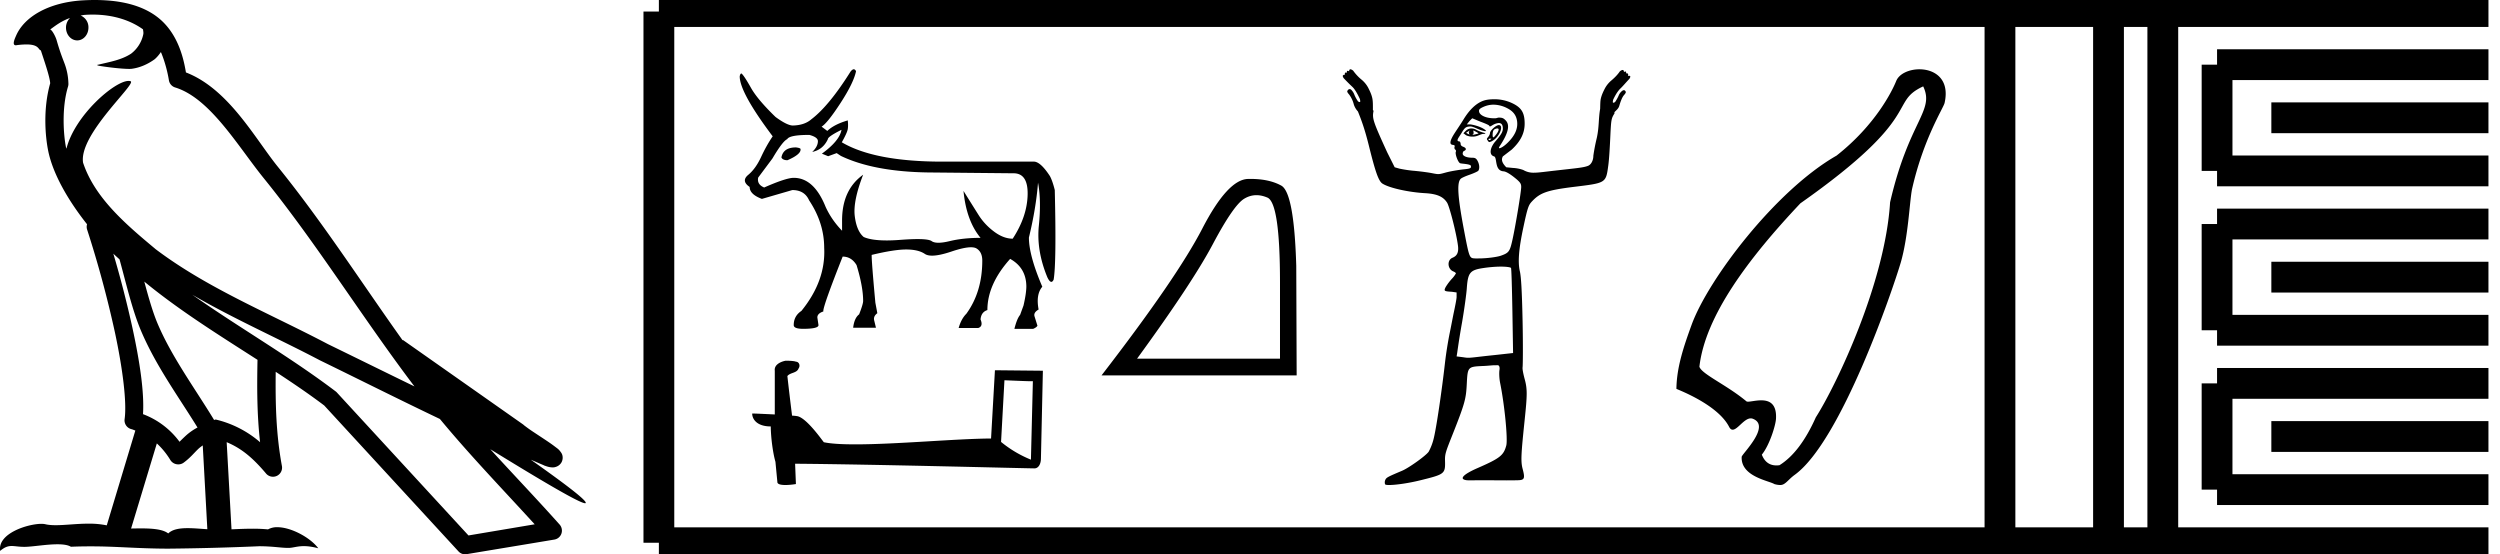 <svg xmlns="http://www.w3.org/2000/svg" width="81.184" height="18"><path d="M3.01.474c.693 0 1.247.2 1.634.479.006.053.02.107.009.16-.05.248-.195.477-.396.63-.316.207-.697.267-1.057.356-.09.01-.019.031.031.04.23.04.707.099.971.099l.052-.001c.278-.032.54-.148.766-.311.079-.067.147-.15.205-.236.147.346.227.713.26.917.018.11.096.2.202.233 1.139.349 2.038 1.91 2.88 2.949 1.729 2.137 3.199 4.526 4.892 6.76-.937-.456-1.87-.916-2.81-1.374-1.92-1.01-3.92-1.816-5.604-3.09l-.008-.008c-.97-.808-1.963-1.66-2.339-2.793-.148-.92 1.757-2.577 1.542-2.646a.207.207 0 0 0-.064-.01c-.458 0-1.753 1.128-2.019 2.202-.003-.014-.01-.03-.014-.045-.073-.356-.154-1.256.068-1.98a.29.29 0 0 0 .01-.103 1.968 1.968 0 0 0-.123-.634c-.063-.17-.139-.344-.26-.765-.031-.108-.142-.328-.208-.345.186-.138.375-.28.645-.375a.434.434 0 0 0-.132.314c0 .23.164.415.365.415.2 0 .364-.186.364-.415V.894a.411.411 0 0 0-.255-.39c.053-.007.096-.019.154-.022.081-.006.16-.008.238-.008zm.67 7.763c.065.065.135.124.202.187.214.78.412 1.64.692 2.305.483 1.145 1.216 2.141 1.84 3.154a1.814 1.814 0 0 0-.385.27 6.831 6.831 0 0 0-.199.193 2.61 2.61 0 0 0-1.186-.897c.045-.723-.108-1.712-.34-2.787a34.903 34.903 0 0 0-.624-2.425zm1.006.908c1.149.945 2.428 1.738 3.676 2.54-.018.91-.018 1.778.084 2.675a3.411 3.411 0 0 0-1.437-.736c-.02 0-.037.012-.057.012-.649-1.063-1.383-2.06-1.837-3.134-.156-.37-.293-.85-.429-1.357zm.407 5.254a2.5 2.5 0 0 1 .44.541.3.3 0 0 0 .257.14.29.29 0 0 0 .17-.053c.215-.156.347-.324.476-.446.047-.045.097-.08.148-.117l.149 2.722c-.213-.014-.435-.035-.637-.035-.264 0-.495.036-.633.172-.169-.134-.497-.164-.89-.164-.102 0-.207.002-.316.004l.836-2.764zM6.25 9.574c1.354.787 2.784 1.414 4.135 2.125a.244.244 0 0 0 .006.003c1.295.631 2.586 1.28 3.894 1.904.984 1.189 2.052 2.295 3.078 3.42l-2.15.362-4.267-4.635a.288.288 0 0 0-.037-.036c-1.499-1.137-3.152-2.082-4.66-3.143zM3.076 0c-.135 0-.273.005-.411.013C1.58.083.792.54.523 1.157c-.04.093-.146.314-.007.314a2.35 2.35 0 0 1 .341-.028c.418 0 .38.172.47.194.09.282.29.846.303 1.068-.244.86-.153 1.763-.064 2.198.15.732.63 1.584 1.261 2.38a.285.285 0 0 0 0 .166 35.3 35.3 0 0 1 .903 3.336c.251 1.168.393 2.277.317 2.823a.294.294 0 0 0 .221.328c.045.011.084.031.127.045l-.928 3.079a2.847 2.847 0 0 0-.593-.055c-.381 0-.756.05-1.064.05-.125 0-.24-.008-.34-.032a.546.546 0 0 0-.125-.012c-.436 0-1.428.306-1.34.879.15-.128.257-.159.375-.159.11 0 .23.027.405.027h.027c.254-.004.697-.083 1.053-.083.18 0 .338.02.438.08.236-.01.45-.013.649-.013.85 0 1.447.07 2.5.075a89.565 89.565 0 0 0 2.974-.079c.45.003.697.054.922.054h.04c.134-.004.265-.057.48-.057.123 0 .273.017.468.07-.25-.341-.877-.685-1.33-.685a.591.591 0 0 0-.302.071 5.081 5.081 0 0 0-.508-.022c-.22 0-.448.01-.678.02l-.157-2.83c.487.203.857.517 1.281 1.021a.295.295 0 0 0 .513-.246c-.192-1.039-.213-2.019-.202-3.06.54.354 1.072.713 1.576 1.094l4.36 4.738a.29.29 0 0 0 .263.09c.95-.159 1.9-.315 2.849-.474a.294.294 0 0 0 .23-.193.298.298 0 0 0-.06-.297c-.741-.83-1.508-1.631-2.25-2.445 1.269.78 2.875 1.755 3.08 1.755.022 0 .027-.013.012-.04-.094-.163-.9-.755-1.775-1.373.14.058.276.12.415.177l.017.01c.103.035.16.059.27.062a.286.286 0 0 0 .108-.016.317.317 0 0 0 .188-.152.32.32 0 0 0 .023-.238c-.017-.05-.038-.077-.054-.098-.061-.085-.103-.109-.162-.154a4.553 4.553 0 0 0-.205-.149c-.153-.105-.336-.223-.493-.328a4.992 4.992 0 0 1-.328-.233.307.307 0 0 0-.028-.025l-3.892-2.736c-.008-.006-.02-.001-.028-.006-1.333-1.869-2.588-3.825-4.046-5.627-.744-.92-1.598-2.528-2.985-3.064-.067-.396-.218-1.127-.755-1.649C4.827.26 4.168.056 3.427.011A5.728 5.728 0 0 0 3.076 0zM25.85 4.787q-.407 0-.472.314v.019q.047.083.194.083.425-.185.425-.342v-.018q0-.037-.148-.056zm1.477-.572q-.065.36-.637.775l.203.083.277-.101.138.092q1.062.508 2.817.536l2.752.027h.037q.47 0 .457.688-.014.716-.485 1.436-.296 0-.6-.226-.305-.226-.5-.53-.193-.306-.498-.795.093.97.554 1.524-.563 0-1.002.106-.219.053-.365.053-.147 0-.221-.053-.092-.066-.457-.066-.222 0-.545.024-.249.02-.455.02-.501 0-.75-.112-.23-.194-.29-.679-.06-.485.272-1.343-.684.489-.684 1.486v.333q-.341-.351-.535-.776-.379-.942-1.035-.942-.249 0-.96.314-.24-.101-.194-.323l.462-.619q.332-.563.48-.628.074-.138.72-.138.277.074.277.203 0 .175-.184.35.35-.073.508-.415 0-.083.443-.304zm.398-1.965q-.045 0-.103.072-.701 1.117-1.274 1.551-.222.194-.6.203-.185 0-.563-.277-.564-.545-.785-.923-.25-.444-.324-.49-.037 0-.055.093 0 .526 1.071 1.948-.203.296-.378.674-.176.379-.416.577-.24.199.046.393 0 .24.397.388l.988-.287q.397 0 .545.333.49.738.49 1.542.055 1.071-.74 2.05-.249.166-.249.461 0 .12.305.12.499 0 .499-.12l-.037-.249q0-.13.194-.194v-.018q0-.176.628-1.764.286 0 .452.277.213.702.213 1.164 0 .101-.13.434-.157.12-.194.434h.74l-.056-.231q-.037-.139.101-.24l-.064-.342q-.12-1.302-.12-1.533v-.018q.73-.176 1.122-.176.392 0 .604.143.085.057.237.057.23 0 .618-.13.419-.142.643-.142.119 0 .183.04.185.115.185.392 0 1.016-.517 1.727-.167.166-.25.462h.637q.167-.056.074-.277.019-.24.222-.305 0-.84.739-1.662.517.286.526.886 0 .231-.092.628l-.111.305q-.102.12-.185.453h.61q.11-.047.138-.102l-.092-.296q-.046-.129.13-.23-.093-.49.12-.74-.435-1.015-.435-1.597.231-.95.296-1.782.11.582.027 1.395-.083.812.277 1.68.07.146.129.146.04 0 .074-.072.093-.526.037-2.909-.073-.295-.157-.452-.295-.453-.507-.471h-2.983q-2.207 0-3.269-.628.176-.314.194-.43.018-.115 0-.281-.443.13-.665.342l-.185-.139q.194-.12.62-.776.424-.655.498-1.025-.031-.062-.073-.062zm4.893 10.098c.488.021.755.032.87.032h.053l-.063 2.547a3.738 3.738 0 0 1-.97-.576l.11-2.003zm-7.107-.634c-.163.031-.377.131-.351.325v1.42c-.315-.015-.64-.031-.734-.031 0 .178.147.42.603.42.005.403.078.896.152 1.147l.063.66c0 .074.125.095.262.095.162 0 .34-.031.34-.031l-.026-.66c2.59.02 7.527.151 7.773.151.126 0 .21-.136.21-.325l.063-2.846-1.557-.016-.126 2.217c-1.127.006-3.076.19-4.402.19-.42 0-.781-.017-1.028-.069-.052-.058-.54-.765-.849-.844a1.36 1.36 0 0 0-.183-.02c-.053-.43-.105-.86-.152-1.285.094-.12.309-.09.366-.252.058-.078.021-.21-.089-.215-.063-.026-.235-.031-.309-.031zm15.291-5.376q.17 0 .354.078.41.173.41 2.758v2.474h-4.642q1.793-2.46 2.46-3.718.667-1.257 1.014-1.473.193-.119.404-.119zm-.197-.528l-.075.001q-.66.014-1.487 1.612-.826 1.598-3.272 4.767h6.336l-.013-3.558q-.07-2.376-.487-2.605-.393-.217-1.002-.217zm7.115-1.571c.006 0-.02.03-.021.066 0 .037.028.066.022.066-.004 0-.023-.01-.089-.044-.019-.01-.032-.013.022-.044.05-.028.064-.044.067-.044zm.133 0c.008 0 .015.007.044.022.038.018.11.06.11.066.033.007-.086.034-.132.044a.161.161 0 0 1-.033.004c-.019 0-.03-.004-.033-.004-.012 0 .039-.001.044-.044.005-.037-.019-.088 0-.088zm-.066-.067a.251.251 0 0 0-.177.067l-.088.088.088.066c.06.026.122.044.199.044a.472.472 0 0 0 .155-.022c.06-.019.147-.064.199-.066.09-.004.103-.019 0-.044a1.223 1.223 0 0 1-.221-.089.323.323 0 0 0-.155-.044zm.826 0h.014c.068 0 .042.089-.045.2-.046.058-.068.087-.088.087-.02 0-.026-.047-.022-.11.007-.127.044-.154.132-.177a.032.032 0 0 1 .009 0zm-.192.328c.004 0 .007 0 .007.004 0 .008-.025.032-.044.044a.014.014 0 0 1-.008.002l-.015-.002a.022.022 0 0 1-.022-.022c0-.02.025-.022.045-.022.012 0 .028-.004.037-.004zm.25-.438c-.09 0-.287.18-.287.265 0 .034-.035.097-.067.132-.047.052-.036.068 0 .111.019.023.025.044.044.044a.281.281 0 0 0 .11-.044c.226-.13.373-.508.2-.508zm-.177-.663a.99.99 0 0 1 .442.11c.2.1.308.235.331.442.027.239-.08.461-.309.685-.125.123-.228.177-.265.177-.026 0-.023-.02.022-.088.271-.414.325-.67.177-.818-.063-.063-.098-.088-.221-.088-.03 0-.07.02-.11.022h-.045c-.26 0-.468-.096-.486-.221-.01-.062.02-.095.155-.155a.799.799 0 0 1 .309-.066zm-.685.442l.265.11c.146.054.28.11.287.133.005.012.009.022.023.022.02 0 .043-.018.088-.044a.461.461 0 0 1 .199-.067c.09 0 .132.064.132.177 0 .101-.043.19-.243.42-.166.191-.221.435-.044.486.115.033.003.464.31.486.082.006.22.093.353.2.196.155.22.205.22.308 0 .153-.186 1.276-.286 1.724-.084.374-.114.416-.376.508-.128.045-.466.088-.707.088l-.076.001h-.034c-.2-.013-.198.03-.376-.907-.212-1.116-.236-1.554-.11-1.679.029-.03.155-.086.287-.132.132-.046.271-.108.287-.133.045-.07.037-.195-.022-.31-.044-.084-.08-.11-.177-.11-.175 0-.31-.053-.31-.132 0-.037.016-.077.045-.089.08-.03.077-.095-.022-.132-.053-.02-.089-.048-.089-.089 0-.037-.019-.087-.044-.088-.127-.007-.016-.125.067-.265.116-.196.15-.211.287-.221.08 0 .196.062.265.088a.883.883 0 0 0 .22.067c.012 0 .033-.013.023-.022-.136-.136-.478-.2-.508-.2h-.11l.088-.11.088-.088zm.928 4.817c.18 0 .316.02.331.044.014.02.032.662.045 1.414l.022 1.348-.597.066c-.547.056-.732.088-.862.088-.067 0-.13-.013-.198-.022l-.177-.022.022-.133a25.4 25.4 0 0 1 .155-.972c.077-.446.143-.94.154-1.104.036-.514.1-.598.553-.663.16-.024.38-.044.552-.044zM43.854 2.25c-.023 0-.044.02-.044.066a.124.124 0 0 0-.05-.016c-.022 0-.027.02-.016.06a.147.147 0 0 0-.035-.005c-.035 0-.044.023-.032.072a.044.044 0 0 0-.014-.002.08.08 0 0 0-.052.024c-.016.015-.001.05.022.088.125.133.213.217.287.287.074.07.158.211.243.398.008.055.016.08 0 .089a.03.03 0 0 1-.013.003c-.013 0-.03-.008-.053-.026a1.254 1.254 0 0 1-.11-.198.46.46 0 0 0-.11-.177.074.074 0 0 0-.048-.019c-.026 0-.049.016-.063.04-.032.032-.015.067.044.134a.914.914 0 0 1 .155.33.614.614 0 0 0 .132.222c.106.266.213.539.354 1.105.204.823.31 1.152.442 1.237.226.146.864.281 1.37.31.41.022.605.116.729.309.08.126.302.996.353 1.392.029.222-.028.336-.177.397-.184.076-.163.365.022.442.059.024.089.052.089.066a.832.832 0 0 1-.133.177 1.76 1.76 0 0 0-.199.265c-.068.133-.049.14.2.155l.154.022v.155c-.006.087-.05.301-.089.486-.039.184-.095.488-.132.663a12.32 12.32 0 0 0-.155.972c-.1.888-.283 2.153-.375 2.497a1.764 1.764 0 0 1-.155.397c-.086.128-.642.526-.862.619-.47.2-.518.219-.552.31-.02.05-.012.113 0 .132.01.016.06.022.132.022.214 0 .638-.06 1.017-.155.788-.195.807-.206.795-.64-.006-.213.026-.293.243-.84.41-1.033.44-1.168.464-1.657.029-.563.032-.55.575-.575.132-.006.244-.022.331-.022l.091-.001.02.001c.033.011.06.059.044.155-.013.077-.01.262.022.42.146.725.253 1.83.199 2.032-.086.32-.205.414-.928.73-.488.213-.615.365-.354.397.017.002.053.003.103.003.101 0 .26-.003.45-.003.22 0 .483.004.736.004.127 0 .252-.001.368-.004.224-.005.237-.063.155-.375-.063-.241-.047-.482.066-1.569.087-.83.092-1.015 0-1.348-.04-.149-.075-.315-.066-.375.01-.06.016-.736 0-1.503-.021-1.02-.05-1.445-.088-1.613-.068-.293-.04-.707.11-1.414.144-.68.173-.74.287-.862.252-.266.47-.358 1.326-.464 1.078-.133 1.07-.115 1.149-.707.03-.221.052-.647.066-.95.025-.522.03-.568.133-.729.005-.008-.001-.012 0-.022.001-.01.003-.011 0-.022.063-.065.13-.116.155-.199.046-.156.096-.287.154-.353.059-.067.076-.102.044-.133a.052.052 0 0 0-.046-.028c-.02 0-.042.01-.064.028a.36.36 0 0 0-.11.155 1.35 1.35 0 0 1-.111.199c-.023.017-.04.025-.053.025a.03.03 0 0 1-.013-.003c-.016-.008-.008-.034 0-.089.085-.187.169-.305.243-.375.074-.07.162-.177.287-.31.023-.039.038-.072.022-.088a.034.034 0 0 0-.025-.01.14.14 0 0 0-.041.01c.013-.054 0-.092-.042-.092a.1.1 0 0 0-.025.004c.01-.041.006-.06-.016-.06a.124.124 0 0 0-.05.015c0-.046-.02-.066-.044-.066-.023 0-.057.02-.088.044-.07.102-.152.19-.266.288a.886.886 0 0 0-.22.265c-.047.093-.102.199-.133.331-.02.085-.018.206-.022.31-.002.006.001.014 0 .022-.059.331-.028.573-.11.95a6.04 6.04 0 0 0-.111.574c0 .156-.073.292-.177.331-.152.058-.36.073-1.082.155-.311.035-.519.066-.663.066a.644.644 0 0 1-.354-.088 1.155 1.155 0 0 0-.331-.066l-.221-.022c-.112-.115-.182-.23-.11-.354l.287-.22c.286-.266.42-.534.42-.84 0-.37-.109-.537-.443-.685a1.353 1.353 0 0 0-.53-.11c-.13 0-.257.011-.353.043-.242.08-.465.293-.663.619-.091.15-.224.343-.287.442-.15.234-.176.36-.067.376.06.008.082.017.067.066-.012.036.001.076.022.088.02.013.032.05.022.066-.038.06.062.338.132.376.039.02.341.023.354.088.013.071-.007.09-.221.111-.128.013-.37.05-.53.088-.148.036-.223.067-.31.067-.073 0-.152-.022-.287-.045a7.862 7.862 0 0 0-.552-.066 4.104 4.104 0 0 1-.42-.066l-.155-.044-.243-.486c-.462-1.01-.493-1.104-.442-1.348-.005-.01-.016-.013-.022-.022 0-.14.004-.29-.022-.398-.031-.133-.086-.238-.132-.331a.886.886 0 0 0-.221-.266 1.495 1.495 0 0 1-.266-.287c-.03-.023-.065-.044-.088-.044zm18.599.555c.383.8-.462 1.105-1.075 3.765-.159 2.59-1.72 5.894-2.412 6.983-.339.758-.732 1.276-1.18 1.554a.753.753 0 0 1-.098.007c-.193 0-.373-.085-.475-.35.25-.307.447-.947.46-1.164.028-.5-.225-.6-.48-.6-.169 0-.34.044-.428.044-.024 0-.042-.004-.053-.012-.632-.528-1.457-.885-1.526-1.124.188-1.649 1.597-3.523 3.28-5.306 4.056-2.853 2.845-3.266 3.987-3.797zm-.122-.555c-.334 0-.659.144-.754.38-.132.328-.675 1.43-1.937 2.423-1.993 1.14-4.176 4.03-4.708 5.497-.256.704-.483 1.37-.493 2.077.05.03 1.338.506 1.712 1.235.034.066.073.092.115.092.16 0 .372-.368.588-.368.022 0 .043.004.065.012.606.23-.355 1.147-.36 1.236-.035.644.893.777 1.062.886.07.02.135.03.195.03.159 0 .248-.173.463-.329 1.512-1.094 3.19-6.027 3.448-6.904.24-.836.281-1.92.36-2.358.371-1.657 1.023-2.649 1.061-2.816.177-.783-.329-1.093-.817-1.093z"/><path d="M21.396.375v17.25m0-17.25h2.625m-2.625 17.25h2.625m0-17.25h39.163m-39.163 17.25h39.163m0-17.25h17.625m-17.625 17.25h17.625M64.946.375v17.25M68.471.375v17.25M70.234.375v17.25M71.996 2.1h8.813m-8.813 3.45h8.813M71.996 2.1v3.45m1.763-1.725h7.05m-8.813 3.45h8.813m-8.813 3.45h8.813m-8.813-3.45v3.45M73.759 9h7.05m-8.813 3.45h8.813m-8.813 3.45h8.813m-8.813-3.45v3.45m1.763-1.725h7.05" fill="none" stroke="#000"/></svg>